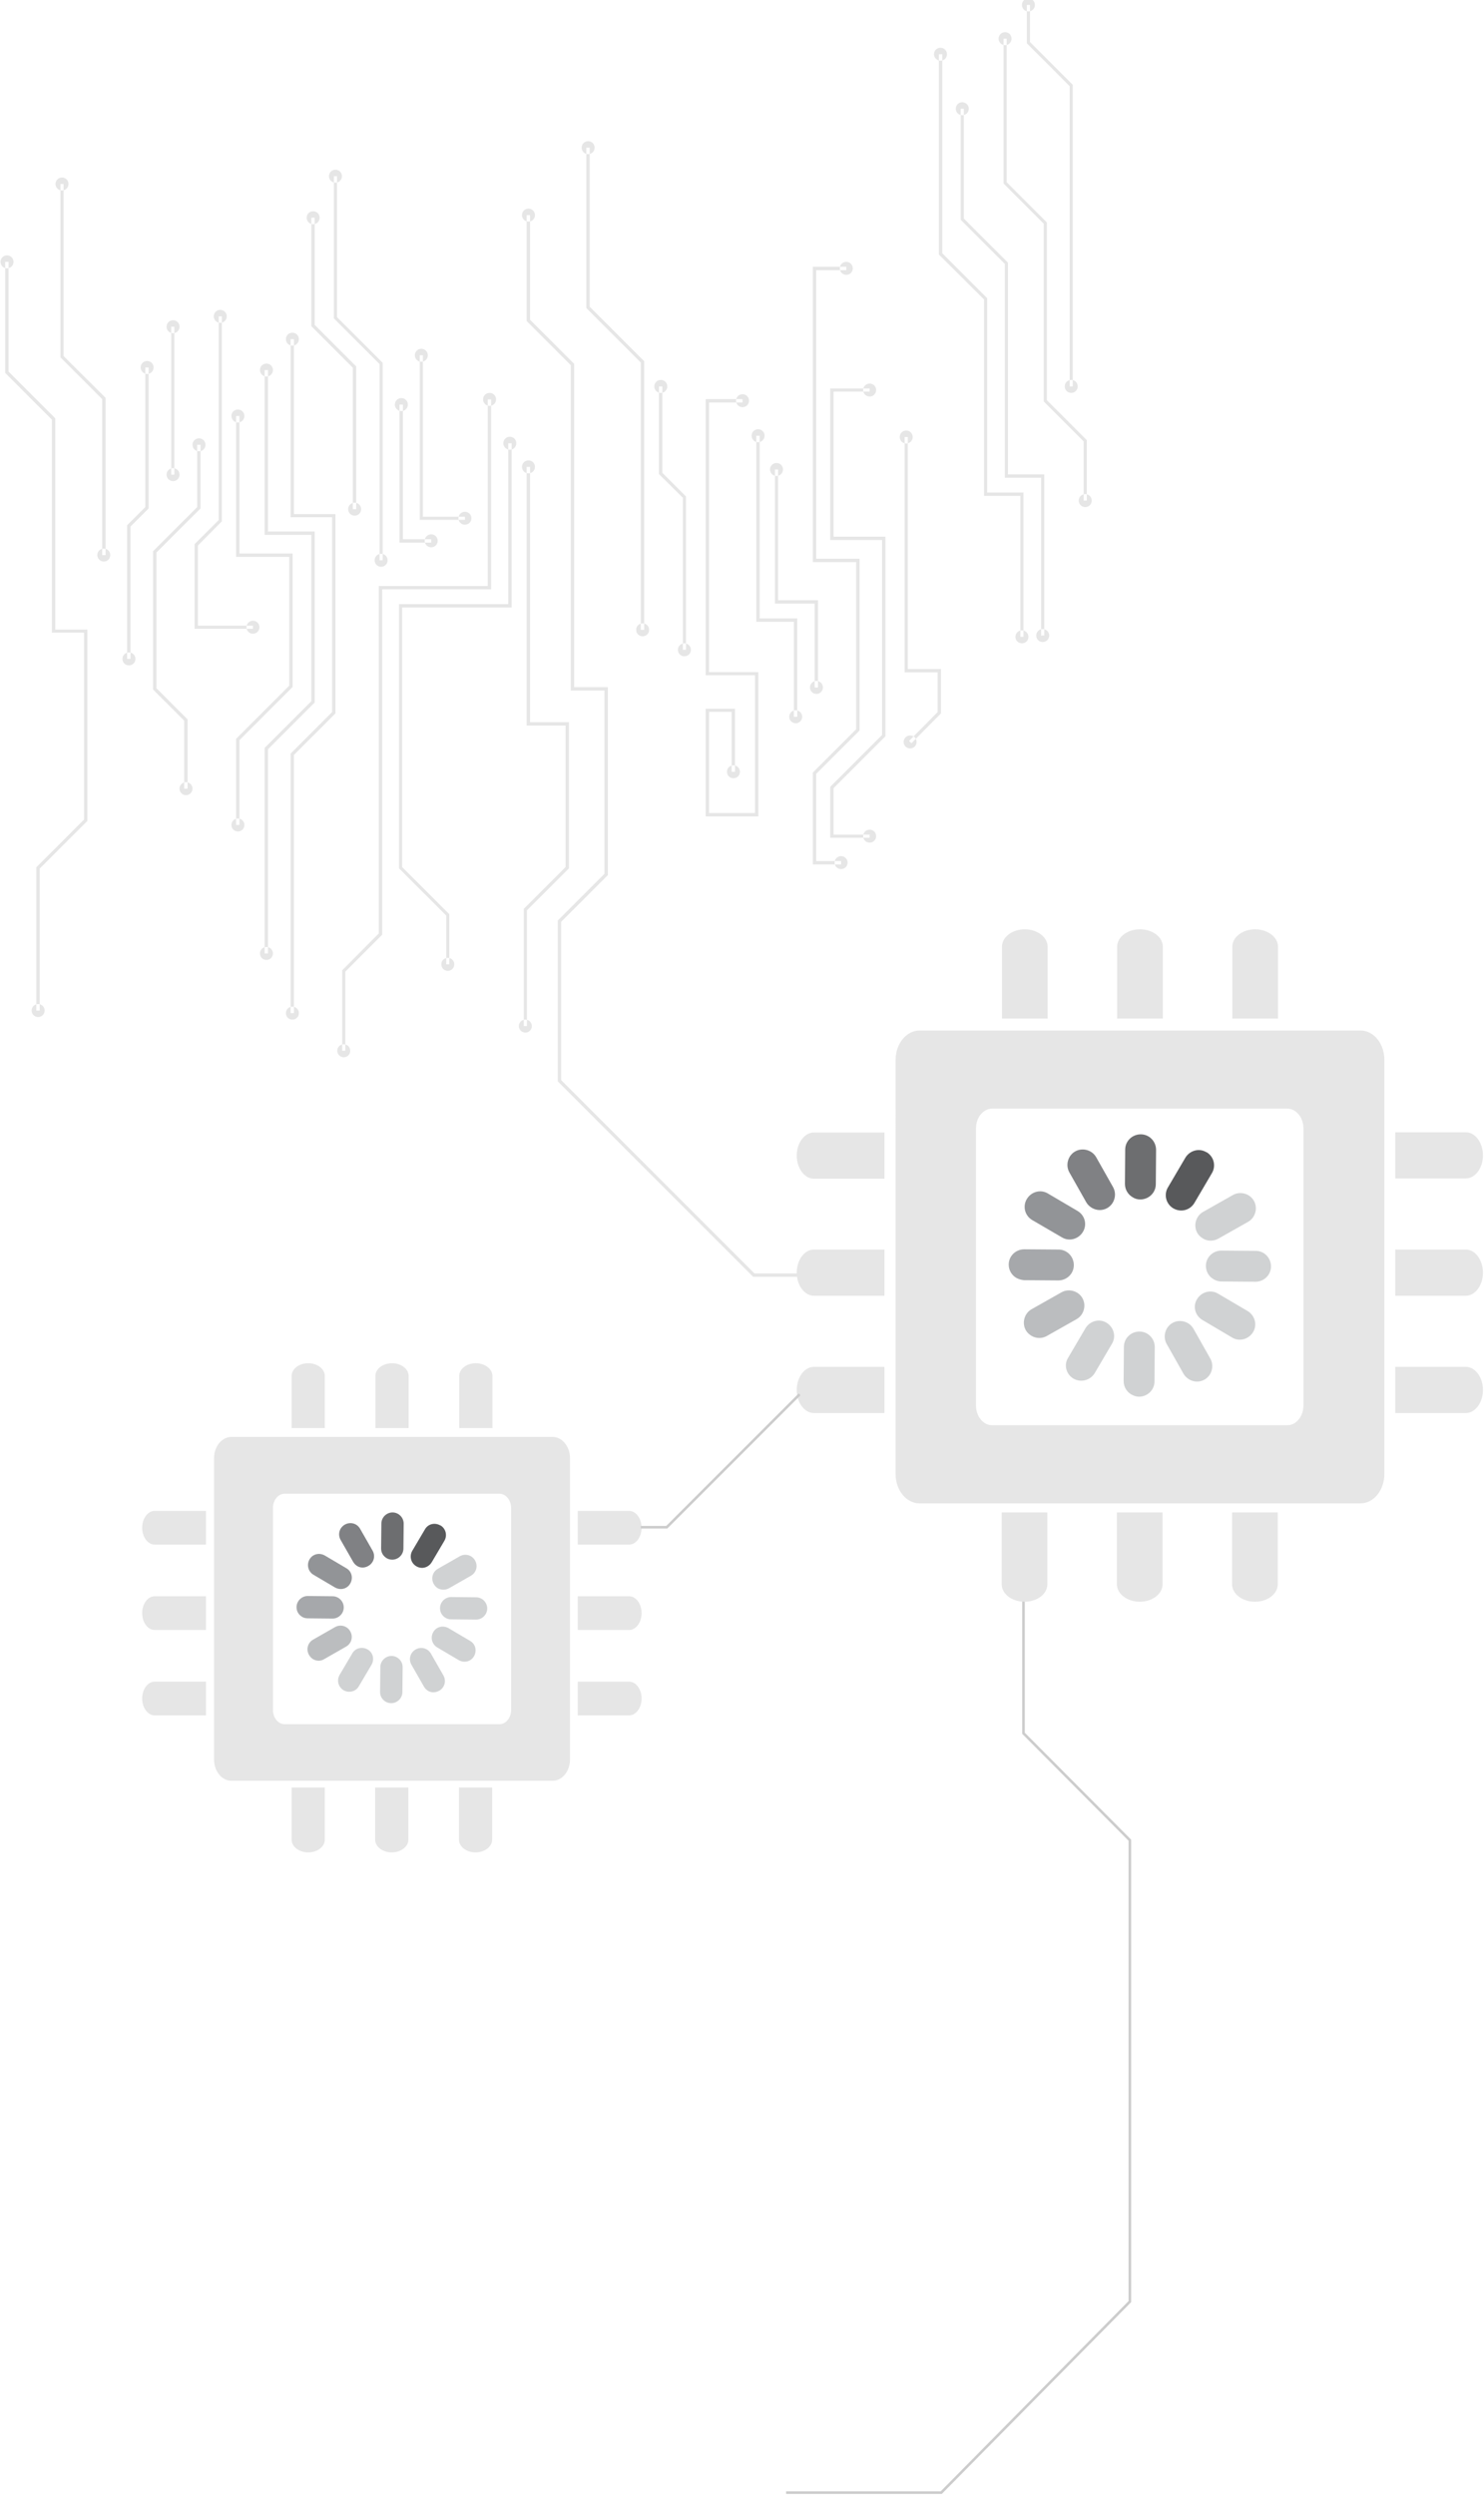 <svg xmlns="http://www.w3.org/2000/svg" viewBox="0 0 572 961.5" enable-background="new 0 0 572 961.5"><path stroke="#ccc" stroke-miterlimit="10" fill="none" d="M394.5 617v50.9l41 41.2v177.8l-72.7 73.6H303"/><path fill="#E6E6E6" d="M222.7 582.2h19.8c2.6 0 4.8 2.9 4.8 6.5s-2.2 6.5-4.8 6.5h-19.8M222.7 615.1h19.8c2.6 0 4.8 2.9 4.8 6.5s-2.2 6.5-4.8 6.5h-19.8M222.7 648h19.8c2.6 0 4.8 2.9 4.8 6.5s-2.2 6.5-4.8 6.5h-19.8M112.4 550.3v-20.1c0-2.7 2.9-4.9 6.4-4.9s6.4 2.2 6.4 4.9v20.1M144.7 550.3v-20.1c0-2.7 2.9-4.9 6.4-4.9 3.5 0 6.4 2.2 6.4 4.9v20.1M177 550.3v-20.1c0-2.7 2.9-4.9 6.4-4.9 3.5 0 6.4 2.2 6.4 4.9v20.1M125.2 688.8v20.1c0 2.7-2.9 4.9-6.4 4.9s-6.4-2.2-6.4-4.9v-20.1M157.4 688.8v20.1c0 2.7-2.9 4.9-6.4 4.9-3.5 0-6.4-2.2-6.4-4.9v-20.1M189.7 688.8v20.1c0 2.7-2.9 4.9-6.4 4.9-3.5 0-6.4-2.2-6.4-4.9v-20.1M79.4 595.2H59.6c-2.6 0-4.8-2.9-4.8-6.5s2.2-6.5 4.8-6.5h19.8M79.4 628.1H59.6c-2.6 0-4.8-2.9-4.8-6.5s2.2-6.5 4.8-6.5h19.8M79.4 661H59.6c-2.6 0-4.8-2.9-4.8-6.5s2.2-6.5 4.8-6.5h19.8"/><path fill="#E6E6E6" d="M197 581.1c0-3-2-5.5-4.5-5.5h-82.8c-2.5 0-4.5 2.5-4.5 5.5v77.8c0 3 2 5.5 4.5 5.5h82.8c2.5 0 4.5-2.5 4.5-5.5v-77.8zm22.7 96.9c0 4.5-3 8.2-6.7 8.2H89.2c-3.7 0-6.7-3.7-6.7-8.2V561.9c0-4.5 3-8.2 6.7-8.2H213c3.7 0 6.7 3.7 6.7 8.2V678z"/><path fill="#D0D2D3" d="M183.5 619.8l-9.6-.1"/><path fill="#D0D2D3" d="M171.7 623.4c-1.3-.8-2.1-2.1-2.1-3.7 0-2.4 2-4.3 4.3-4.3l9.6.1c2.4 0 4.3 2 4.3 4.3 0 2.4-2 4.3-4.3 4.3l-9.6-.1c-.8 0-1.6-.2-2.2-.6zM179.3 603.5l-8.4 4.8"/><path fill="#D0D2D3" d="M168.7 612c-.6-.4-1.1-.9-1.5-1.6-1.2-2.1-.5-4.7 1.6-5.9l8.4-4.8c2.1-1.2 4.7-.5 5.9 1.6 1.2 2.1.5 4.7-1.6 5.9l-8.4 4.8c-1.5.8-3.1.7-4.4 0z"/><path fill="#58595B" d="M167.5 591.5l-4.9 8.4"/><path fill="#58595B" d="M160.4 603.5c-2-1.2-2.7-3.8-1.5-5.9l4.9-8.3c1.2-2.1 3.8-2.7 5.9-1.5h.1c2 1.2 2.7 3.8 1.5 5.9l-4.9 8.3c-1.3 2.1-3.9 2.8-6 1.5 0 .1 0 .1 0 0z"/><path fill="#6D6E70" d="M151.3 587.1l-.1 9.6"/><path fill="#6D6E70" d="M149 600.4c-1.3-.8-2.1-2.1-2.1-3.7l.1-9.6c0-2.4 2-4.3 4.3-4.3 2.4 0 4.3 2 4.3 4.3l-.1 9.6c0 2.4-2 4.3-4.3 4.3-.8 0-1.6-.2-2.2-.6z"/><path fill="#808184" d="M135 591.3l4.8 8.4"/><path fill="#808184" d="M137.6 603.4c-.6-.4-1.1-.9-1.5-1.6l-4.8-8.4c-1.2-2.1-.5-4.7 1.6-5.9 2.1-1.2 4.7-.5 5.9 1.6l4.8 8.4c1.2 2.1.5 4.7-1.6 5.9-1.5.9-3.2.8-4.4 0z"/><path fill="#929497" d="M123.1 603.1l8.3 4.9"/><path fill="#929497" d="M120.8 606.8c-2-1.2-2.7-3.8-1.5-5.9 1.2-2.1 3.8-2.7 5.9-1.5l8.3 4.9c2.1 1.2 2.7 3.8 1.5 5.9-1.2 2.1-3.8 2.7-5.9 1.5l-8.3-4.9c.1 0 0 0 0 0z"/><path fill="#A6A8AB" d="M118.6 619.3l9.6.1"/><path fill="#A6A8AB" d="M116.4 623c-1.3-.8-2.1-2.1-2.1-3.7 0-2.4 2-4.3 4.3-4.3l9.6.1c2.4 0 4.3 2 4.3 4.3 0 2.4-2 4.3-4.3 4.3l-9.6-.1c-.8 0-1.6-.2-2.2-.6z"/><path fill="#BBBDBF" d="M122.8 635.6l8.4-4.8"/><path fill="#BBBDBF" d="M120.6 639.3c-.6-.4-1.1-.9-1.5-1.6-1.2-2.1-.5-4.7 1.6-5.9l8.4-4.8c2.1-1.2 4.7-.5 5.9 1.6 1.2 2.1.5 4.7-1.6 5.9l-8.4 4.8c-1.4.9-3.1.8-4.4 0z"/><path fill="#D0D2D3" d="M134.6 647.6l4.9-8.3"/><path fill="#D0D2D3" d="M132.4 651.3c-2-1.2-2.7-3.8-1.5-5.9l4.9-8.3c1.2-2.1 3.8-2.7 5.9-1.5 2.1 1.2 2.7 3.8 1.5 5.9l-4.9 8.3c-1.1 2-3.8 2.7-5.9 1.5zM150.9 652v-9.6"/><path fill="#D0D2D3" d="M148.6 655.7c-1.3-.8-2.1-2.1-2.1-3.7l.1-9.6c0-2.4 2-4.3 4.3-4.3 2.4 0 4.3 2 4.3 4.3l-.1 9.6c0 2.4-2 4.3-4.3 4.3-.8 0-1.5-.2-2.2-.6zM164.9 651.5c-.6-.4-1.1-.9-1.5-1.6l-4.8-8.4c-1.2-2.1-.5-4.7 1.6-5.9 2.1-1.2 4.7-.5 5.9 1.6l4.8 8.4c1.2 2.1.5 4.7-1.6 5.9-1.5.8-3.1.8-4.4 0zM179.1 636l-8.3-4.9"/><path fill="#D0D2D3" d="M168.5 634.8c-2-1.2-2.7-3.8-1.5-5.9 1.2-2.1 3.8-2.7 5.9-1.5l8.3 4.9c2.1 1.2 2.7 3.8 1.5 5.9-1.2 2.1-3.8 2.7-5.9 1.5l-8.3-4.9c.1 0 .1 0 0 0z"/><path fill="#E6E6E6" d="M537.8 436.3H565c3.6 0 6.6 4 6.6 8.9s-3 8.9-6.6 8.9h-27.2M537.8 481.5H565c3.6 0 6.6 4 6.6 8.9s-3 8.9-6.6 8.9h-27.2M537.8 526.7H565c3.6 0 6.6 4 6.6 8.9s-3 8.9-6.6 8.9h-27.2M386.2 392.5v-27.7c0-3.7 3.9-6.7 8.8-6.7 4.8 0 8.8 3 8.8 6.7v27.7M430.6 392.5v-27.7c0-3.7 3.9-6.7 8.8-6.7s8.8 3 8.8 6.7v27.7M475 392.5v-27.7c0-3.7 3.9-6.7 8.8-6.7 4.8 0 8.8 3 8.8 6.7v27.7M403.7 582.8v27.7c0 3.7-3.9 6.7-8.8 6.7s-8.8-3-8.8-6.7v-27.7M448.1 582.8v27.7c0 3.7-3.9 6.7-8.8 6.7-4.8 0-8.8-3-8.8-6.7v-27.7M492.5 582.8v27.7c0 3.7-3.9 6.7-8.8 6.7-4.8 0-8.8-3-8.8-6.7v-27.7M340.9 454.2h-27.2c-3.6 0-6.6-4-6.6-8.9s3-8.9 6.6-8.9h27.2M340.9 499.3h-27.2c-3.6 0-6.6-4-6.6-8.9s3-8.9 6.6-8.9h27.2M340.9 544.5h-27.2c-3.6 0-6.6-4-6.6-8.9s3-8.9 6.6-8.9h27.2"/><path fill="#E6E6E6" d="M502.4 434.8c0-4.2-2.8-7.6-6.2-7.6H382.4c-3.4 0-6.2 3.4-6.2 7.6v106.8c0 4.2 2.8 7.6 6.2 7.6h113.8c3.4 0 6.2-3.4 6.2-7.6V434.8zM533.6 568c0 6.2-4.1 11.3-9.2 11.3h-170c-5.1 0-9.2-5.1-9.2-11.3V408.4c0-6.2 4.2-11.3 9.2-11.3h170c5.1 0 9.2 5.1 9.2 11.3V568z"/><path fill="#D0D2D3" d="M484 487.9l-13.3-.1"/><path fill="#D0D2D3" d="M467.7 492.9c-1.7-1-2.9-2.9-2.9-5.1 0-3.3 2.7-5.9 6-5.9l13.2.1c3.3 0 5.9 2.7 5.9 6s-2.7 5.9-6 5.9l-13.2-.1c-1.1 0-2.2-.4-3-.9zM478.2 465.6l-11.6 6.5"/><path fill="#D0D2D3" d="M463.6 477.2c-.8-.5-1.6-1.2-2.1-2.1-1.6-2.8-.6-6.5 2.2-8.1l11.5-6.5c2.8-1.6 6.5-.6 8.1 2.2 1.6 2.8.6 6.5-2.2 8.1l-11.5 6.5c-2 1.1-4.3 1-6-.1z"/><path fill="#58595B" d="M461.9 449.1l-6.7 11.5"/><path fill="#58595B" d="M452.2 465.6c-2.8-1.7-3.7-5.3-2-8.1l6.7-11.4c1.7-2.8 5.3-3.8 8.1-2.1h.1c2.8 1.7 3.7 5.3 2 8.1l-6.7 11.4c-1.7 2.9-5.3 3.8-8.2 2.1 0 .1 0 0 0 0z"/><path fill="#6D6E70" d="M439.7 443l-.1 13.3"/><path fill="#6D6E70" d="M436.5 461.3c-1.7-1-2.9-2.9-2.9-5.1l.1-13.2c0-3.3 2.7-5.9 6-5.9s5.9 2.7 5.9 6l-.1 13.2c0 3.3-2.7 5.9-6 5.9-1.1 0-2.1-.3-3-.9z"/><path fill="#808184" d="M417.3 448.8l6.6 11.6"/><path fill="#808184" d="M420.8 465.4c-.8-.5-1.6-1.2-2.1-2.1l-6.5-11.5c-1.6-2.8-.6-6.5 2.2-8.1 2.8-1.6 6.5-.6 8.1 2.2l6.5 11.5c1.6 2.8.6 6.5-2.2 8.1-1.9 1.1-4.2 1-6-.1z"/><path fill="#929497" d="M400.9 465.1l11.4 6.7"/><path fill="#929497" d="M397.8 470.1c-2.8-1.7-3.7-5.3-2-8.1 1.7-2.8 5.3-3.8 8.1-2.1l11.4 6.7c2.9 1.7 3.8 5.3 2.1 8.1-1.7 2.8-5.3 3.8-8.1 2.1l-11.5-6.7c.1.1 0 0 0 0z"/><path fill="#A6A8AB" d="M394.7 487.3l13.3.1"/><path fill="#A6A8AB" d="M391.7 492.4c-1.7-1-2.9-2.9-2.9-5.1 0-3.3 2.7-5.9 6-5.9l13.2.1c3.3 0 5.9 2.7 5.9 6s-2.7 5.9-6 5.9l-13.2-.1c-1.1-.1-2.1-.4-3-.9z"/><path fill="#BBBDBF" d="M400.6 509.7l11.5-6.6"/><path fill="#BBBDBF" d="M397.5 514.7c-.8-.5-1.6-1.2-2.1-2.1-1.6-2.8-.6-6.5 2.2-8.1l11.5-6.5c2.8-1.6 6.5-.6 8.1 2.2 1.6 2.8.6 6.5-2.2 8.1l-11.5 6.5c-1.9 1.1-4.2 1-6-.1z"/><path fill="#D0D2D3" d="M416.8 526.1l6.7-11.4"/><path fill="#D0D2D3" d="M413.7 531.2c-2.8-1.7-3.7-5.3-2-8l6.7-11.4c1.7-2.8 5.3-3.8 8.1-2.1 2.8 1.7 3.8 5.3 2.1 8.1l-6.7 11.4c-1.7 2.7-5.3 3.7-8.2 2 .1 0 0 0 0 0zM439.1 532.2V519"/><path fill="#D0D2D3" d="M436 537.3c-1.7-1-2.9-2.9-2.9-5.1l.1-13.2c0-3.3 2.7-5.9 6-5.9s5.9 2.7 5.9 6l-.1 13.2c0 3.3-2.7 5.9-6 5.9-1.1 0-2.1-.4-3-.9zM458.3 531.5c-.8-.5-1.6-1.2-2.1-2.1l-6.5-11.5c-1.6-2.8-.6-6.5 2.2-8.1 2.8-1.6 6.5-.6 8.1 2.2l6.5 11.5c1.6 2.8.6 6.5-2.2 8.1-1.9 1.1-4.2 1-6-.1zM477.8 510.2l-11.4-6.7"/><path fill="#D0D2D3" d="M463.4 508.6c-2.8-1.7-3.7-5.3-2-8 1.7-2.8 5.3-3.8 8.1-2.1l11.4 6.7c2.8 1.7 3.8 5.3 2.1 8.1-1.7 2.8-5.3 3.8-8.1 2.1l-11.5-6.8z"/><path fill="#E6E6E6" d="M402.5 244.9h-1.2v-60.8h-14v-82.4l-17-17V41.9h1.2v42.3l17 17v81.6h14zM370.9 44.4c1.4 0 2.5-1.1 2.5-2.5s-1.1-2.5-2.5-2.5-2.5 1.1-2.5 2.5 1.1 2.5 2.5 2.5M401.9 247.4c1.4 0 2.5-1.1 2.5-2.5s-1.1-2.5-2.5-2.5-2.5 1.1-2.5 2.5 1.1 2.5 2.5 2.5"/><path fill="#E6E6E6" d="M418.9 192.9h-1.2v-22.8l-15.4-15.4V86.2l-15.5-15.5V14.9h1.2v55.3l15.5 15.5v68.5l15.4 15.4zM387.4 17.4c1.4 0 2.5-1.1 2.5-2.5s-1.1-2.5-2.5-2.5-2.5 1.1-2.5 2.5 1.1 2.5 2.5 2.5M418.3 195.4c1.4 0 2.5-1.1 2.5-2.5s-1.1-2.5-2.5-2.5-2.5 1.1-2.5 2.5 1.1 2.5 2.5 2.5"/><path fill="#E6E6E6" d="M394.5 245.4h-1.2v-54.3h-14v-75.7l-17.4-17.3V20.9h1.3v76.7l17.3 17.3v74.9h14zM362.5 23.4c1.4 0 2.5-1.1 2.5-2.5s-1.1-2.5-2.5-2.5-2.5 1.1-2.5 2.5 1.2 2.5 2.5 2.5M393.9 247.9c1.4 0 2.5-1.1 2.5-2.5s-1.1-2.5-2.5-2.5-2.5 1.1-2.5 2.5 1.1 2.5 2.5 2.5"/><path fill="#E6E6E6" d="M413.5 148.9h-1.2V33.2l-16.5-16.5V1.9h1.2v14.3l16.5 16.5zM396.4 4.4c1.4 0 2.5-1.1 2.5-2.5s-1.1-2.5-2.5-2.5-2.5 1.1-2.5 2.5 1.1 2.5 2.5 2.5M412.9 151.4c1.4 0 2.5-1.1 2.5-2.5s-1.1-2.5-2.5-2.5-2.5 1.1-2.5 2.5 1.1 2.5 2.5 2.5"/><path fill="#E6E6E6" d="M15.3 389.4H14v-55.2l.2-.2 18.2-18.2v-72H20v-82.1l-18-18v-42.8h1.3v42.3l18 18v81.4h12.4v73.8l-.2.1-18.2 18.2zM2.7 103.4c1.4 0 2.5-1.1 2.5-2.5s-1.1-2.5-2.5-2.5-2.5 1.1-2.5 2.5 1.1 2.5 2.5 2.5M14.7 391.9c1.4 0 2.5-1.1 2.5-2.5s-1.1-2.5-2.5-2.5-2.5 1.1-2.5 2.5 1.1 2.5 2.5 2.5"/><path fill="#E6E6E6" d="M351.3 286.4l-.9-.9 11-11.1v-15.3h-12.7v-90.7h1.2v89.4h12.8v17.1zM349.3 170.9c1.4 0 2.5-1.1 2.5-2.5s-1.1-2.5-2.5-2.5-2.5 1.1-2.5 2.5 1.1 2.5 2.5 2.5M350.8 288.4c1.4 0 2.5-1.1 2.5-2.5s-1.1-2.5-2.5-2.5-2.5 1.1-2.5 2.5 1.1 2.5 2.5 2.5"/><path fill="#E6E6E6" d="M40.7 213.9h-1.3v-60.1l-16.1-16.1V70.9h1.2v66.3l16.2 16.1zM23.9 73.4c1.4 0 2.5-1.1 2.5-2.5s-1.1-2.5-2.5-2.5-2.5 1.1-2.5 2.5 1.1 2.5 2.5 2.5M40 216.4c1.4 0 2.5-1.1 2.5-2.5s-1.1-2.5-2.5-2.5-2.5 1.1-2.5 2.5 1.2 2.5 2.5 2.5"/><path fill="#E6E6E6" d="M137.3 196.2H136v-54.5l-16-16V83.9h1.3v41.3l16 16zM120.7 86.4c1.4 0 2.5-1.1 2.5-2.5s-1.1-2.5-2.5-2.5-2.5 1.1-2.5 2.5 1.1 2.5 2.5 2.5M136.7 198.7c1.4 0 2.5-1.1 2.5-2.5s-1.1-2.5-2.5-2.5-2.5 1.1-2.5 2.5 1.1 2.5 2.5 2.5"/><path fill="#E6E6E6" d="M113.3 390.4H112v-100l.2-.2 15.8-15.8v-75.1h-16v-68.6h1.3v67.4h16v76.8l-.2.2-15.8 15.8zM112.7 133.2c1.4 0 2.5-1.1 2.5-2.5s-1.1-2.5-2.5-2.5-2.5 1.1-2.5 2.5 1.1 2.5 2.5 2.5M112.7 392.9c1.4 0 2.5-1.1 2.5-2.5s-1.1-2.5-2.5-2.5-2.5 1.1-2.5 2.5 1.1 2.5 2.5 2.5"/><path fill="#E6E6E6" d="M103.3 367.4H102v-79.2l.2-.2 17.8-17.8v-64.1h-18v-63.5h1.3v62.2h18v65.9l-.2.2-17.8 17.8zM102.7 145.1c1.4 0 2.5-1.1 2.5-2.5s-1.1-2.5-2.5-2.5-2.5 1.1-2.5 2.5c0 1.3 1.1 2.5 2.5 2.5M102.7 369.9c1.4 0 2.5-1.1 2.5-2.5s-1.1-2.5-2.5-2.5-2.5 1.1-2.5 2.5 1.1 2.5 2.5 2.5"/><path fill="#E6E6E6" d="M92.3 317.9H91v-33.2l.2-.2 20.3-20.3v-49.6H91v-54.3h1.3v53h20.5v51.4l-.2.2-20.3 20.3zM91.7 162.8c1.4 0 2.5-1.1 2.5-2.5s-1.1-2.5-2.5-2.5-2.5 1.1-2.5 2.5 1.1 2.5 2.5 2.5M91.7 320.4c1.4 0 2.5-1.1 2.5-2.5s-1.1-2.5-2.5-2.5-2.5 1.1-2.5 2.5 1.1 2.5 2.5 2.5"/><path fill="#E6E6E6" d="M72.3 303.9H71v-26.2l-12-12v-53.3l.2-.2L76 195.4v-24h1.3v24.5l-.2.2-16.8 16.8v52.3l12 12zM76.7 173.9c1.4 0 2.5-1.1 2.5-2.5s-1.1-2.5-2.5-2.5-2.5 1.1-2.5 2.5 1.1 2.5 2.5 2.5M71.7 306.4c1.4 0 2.5-1.1 2.5-2.5s-1.1-2.5-2.5-2.5-2.5 1.1-2.5 2.5 1.1 2.5 2.5 2.5"/><path fill="#E6E6E6" d="M147.5 215.9h-1.2v-75.6l-17.6-17.6V67.9h1.2v54.3l17.6 17.6zM129.3 70.4c1.4 0 2.5-1.1 2.5-2.5s-1.1-2.5-2.5-2.5-2.5 1.1-2.5 2.5 1.1 2.5 2.5 2.5M146.9 218.4c1.4 0 2.5-1.1 2.5-2.5s-1.1-2.5-2.5-2.5-2.5 1.1-2.5 2.5 1.1 2.5 2.5 2.5"/><path fill="#E6E6E6" d="M166.2 209.1H154v-53.2h1.3v51.9h10.9zM154.7 158.4c1.4 0 2.5-1.1 2.5-2.5s-1.1-2.5-2.5-2.5-2.5 1.1-2.5 2.5 1.1 2.5 2.5 2.5M166.2 210.9c1.4 0 2.5-1.1 2.5-2.5s-1.1-2.5-2.5-2.5-2.5 1.1-2.5 2.5 1.1 2.5 2.5 2.5"/><path fill="#E6E6E6" d="M179.2 200.3h-17.4v-63.4h1.2v62.2h16.2zM162.4 139.4c1.4 0 2.5-1.1 2.5-2.5s-1.1-2.5-2.5-2.5-2.5 1.1-2.5 2.5 1.1 2.5 2.5 2.5M179.2 202.2c1.4 0 2.5-1.1 2.5-2.5s-1.1-2.5-2.5-2.5-2.5 1.1-2.5 2.5 1.1 2.5 2.5 2.5"/><path fill="#E6E6E6" d="M133.1 404.9h-1.2v-31.1l.2-.1 13.9-14V225.8h42v-71.9h1.3v73.2h-42v133.1l-.2.2-14 14zM188.7 156.4c1.4 0 2.5-1.1 2.5-2.5s-1.1-2.5-2.5-2.5-2.5 1.1-2.5 2.5 1.1 2.5 2.5 2.5M132.5 407.4c1.4 0 2.5-1.1 2.5-2.5s-1.1-2.5-2.5-2.5-2.5 1.1-2.5 2.5 1.1 2.5 2.5 2.5"/><path fill="#E6E6E6" d="M173.2 371.6H172v-18.8l-18.2-18.2V232.8h42.1v-62h1.3v63.3H155v100l18.2 18.2zM196.5 173.3c1.4 0 2.5-1.1 2.5-2.5s-1.1-2.5-2.5-2.5-2.5 1.1-2.5 2.5 1.2 2.5 2.5 2.5M172.6 374.1c1.4 0 2.5-1.1 2.5-2.5s-1.1-2.5-2.5-2.5-2.5 1.1-2.5 2.5 1.1 2.5 2.5 2.5"/><path fill="#E6E6E6" d="M203.1 395.4h-1.2v-45.1l.1-.2 16-16v-54.5h-15v-99.7h1.3v98.4h15v56.3l-.2.2-16 16zM203.7 182.4c1.4 0 2.5-1.1 2.5-2.5s-1.1-2.5-2.5-2.5-2.5 1.1-2.5 2.5 1.1 2.5 2.5 2.5M202.5 397.9c1.4 0 2.5-1.1 2.5-2.5s-1.1-2.5-2.5-2.5-2.5 1.1-2.5 2.5 1.1 2.5 2.5 2.5"/><path fill="#E6E6E6" d="M307.4 492h-17.1l-.2-.2-75.1-75.1v-62l.2-.2 17.8-17.8v-70.6h-13V140.7l-17-17V82.9h1.3v40.3l17 17v124.6h13v72.4l-.2.2-17.8 17.8v61l74.5 74.5h16.6zM203.7 85.4c1.4 0 2.5-1.1 2.5-2.5s-1.1-2.5-2.5-2.5-2.5 1.1-2.5 2.5 1.1 2.5 2.5 2.5"/><path fill="#E6E6E6" d="M248.3 242.7H247v-103l-21-21V56.9h1.3v61.3l21 21zM226.7 59.4c1.4 0 2.5-1.1 2.5-2.5s-1.1-2.5-2.5-2.5-2.5 1.1-2.5 2.5 1.1 2.5 2.5 2.5M247.7 245.2c1.4 0 2.5-1.1 2.5-2.5s-1.1-2.5-2.5-2.5-2.5 1.1-2.5 2.5 1.1 2.5 2.5 2.5"/><path fill="#E6E6E6" d="M264.4 250.4h-1.2v-58.6l-9.2-9.1v-33.8h1.3v33.3l9.1 9.1zM254.7 151.4c1.4 0 2.5-1.1 2.5-2.5s-1.1-2.5-2.5-2.5-2.5 1.1-2.5 2.5 1.1 2.5 2.5 2.5M263.8 252.9c1.4 0 2.5-1.1 2.5-2.5s-1.1-2.5-2.5-2.5-2.5 1.1-2.5 2.5 1.1 2.5 2.5 2.5"/><path fill="#E6E6E6" d="M292.3 314.6H272v-41.5h11.3v24.3H282v-23.1h-8.7v39H291v-53.1h-19V153.8h14.2v1.3h-12.9V259h19zM282.7 299.9c1.4 0 2.5-1.1 2.5-2.5s-1.1-2.5-2.5-2.5-2.5 1.1-2.5 2.5 1.1 2.5 2.5 2.5M286.2 156.9c1.4 0 2.5-1.1 2.5-2.5s-1.1-2.5-2.5-2.5-2.5 1.1-2.5 2.5 1.1 2.5 2.5 2.5"/><path fill="#E6E6E6" d="M307.3 276.2H306v-36.6h-14.5v-71.7h1.3v70.4h14.5zM292.2 170.4c1.4 0 2.5-1.1 2.5-2.5s-1.1-2.5-2.5-2.5-2.5 1.1-2.5 2.5 1.1 2.5 2.5 2.5M306.7 278.7c1.4 0 2.5-1.1 2.5-2.5s-1.1-2.5-2.5-2.5-2.5 1.1-2.5 2.5 1.1 2.5 2.5 2.5"/><path fill="#E6E6E6" d="M315.3 264.9H314v-32.3h-15.3v-51.7h1.2v50.4h15.4zM299.3 183.4c1.4 0 2.5-1.1 2.5-2.5s-1.1-2.5-2.5-2.5-2.5 1.1-2.5 2.5 1.1 2.5 2.5 2.5M314.7 267.4c1.4 0 2.5-1.1 2.5-2.5s-1.1-2.5-2.5-2.5-2.5 1.1-2.5 2.5 1.1 2.5 2.5 2.5"/><path fill="#E6E6E6" d="M324.2 333.1h-10.9v-35.4l.2-.2L330 281v-64.4h-16.7V102.8h12.9v1.3h-11.6v111.2h16.7v66.2l-.2.2-16.5 16.5v33.6h9.6zM324.2 334.9c1.4 0 2.5-1.1 2.5-2.5s-1.1-2.5-2.5-2.5-2.5 1.1-2.5 2.5 1.1 2.5 2.5 2.5M326.2 105.9c1.4 0 2.5-1.1 2.5-2.5s-1.1-2.5-2.5-2.5-2.5 1.1-2.5 2.5 1.1 2.5 2.5 2.5"/><path fill="#E6E6E6" d="M335.2 322.8H320v-19.6l.2-.2 19.8-19.8v-75.1h-20v-58.4h15.2v1.2h-13.9v55.9h20v76.9l-.2.2-19.8 19.8v17.9h13.9zM335.2 152.8c1.4 0 2.5-1.1 2.5-2.5s-1.1-2.5-2.5-2.5-2.5 1.1-2.5 2.5 1.1 2.5 2.5 2.5M335.2 324.7c1.4 0 2.5-1.1 2.5-2.5s-1.1-2.5-2.5-2.5-2.5 1.1-2.5 2.5 1.1 2.5 2.5 2.5"/><path fill="#E6E6E6" d="M66 125.9h1.2v57H66zM66.7 128.4c1.4 0 2.5-1.1 2.5-2.5s-1.1-2.5-2.5-2.5-2.5 1.1-2.5 2.5 1.1 2.5 2.5 2.5M66.7 185.4c1.4 0 2.5-1.1 2.5-2.5s-1.1-2.5-2.5-2.5-2.5 1.1-2.5 2.5 1.1 2.5 2.5 2.5"/><path fill="#E6E6E6" d="M50.3 253.9H49v-51.5l7-7v-53.8h1.3v54.3l-7 7zM56.7 144.1c1.4 0 2.5-1.1 2.5-2.5s-1.1-2.5-2.5-2.5-2.5 1.1-2.5 2.5c0 1.3 1.1 2.5 2.5 2.5M49.7 256.4c1.4 0 2.5-1.1 2.5-2.5s-1.1-2.5-2.5-2.5-2.5 1.1-2.5 2.5 1.1 2.5 2.5 2.5"/><path fill="#E6E6E6" d="M97.5 242.3H75v-32.6l9.3-9.3v-78.5h1.2v79l-9.2 9.3v30.9h21.2zM97.5 244.2c1.4 0 2.5-1.1 2.5-2.5s-1.1-2.5-2.5-2.5-2.5 1.1-2.5 2.5 1.1 2.5 2.5 2.5M84.9 124.4c1.4 0 2.5-1.1 2.5-2.5s-1.1-2.5-2.5-2.5-2.5 1.1-2.5 2.5 1.1 2.5 2.5 2.5"/><path stroke="#ccc" stroke-miterlimit="10" fill="none" d="M247 588.5h10l51.2-51.2"/></svg>
